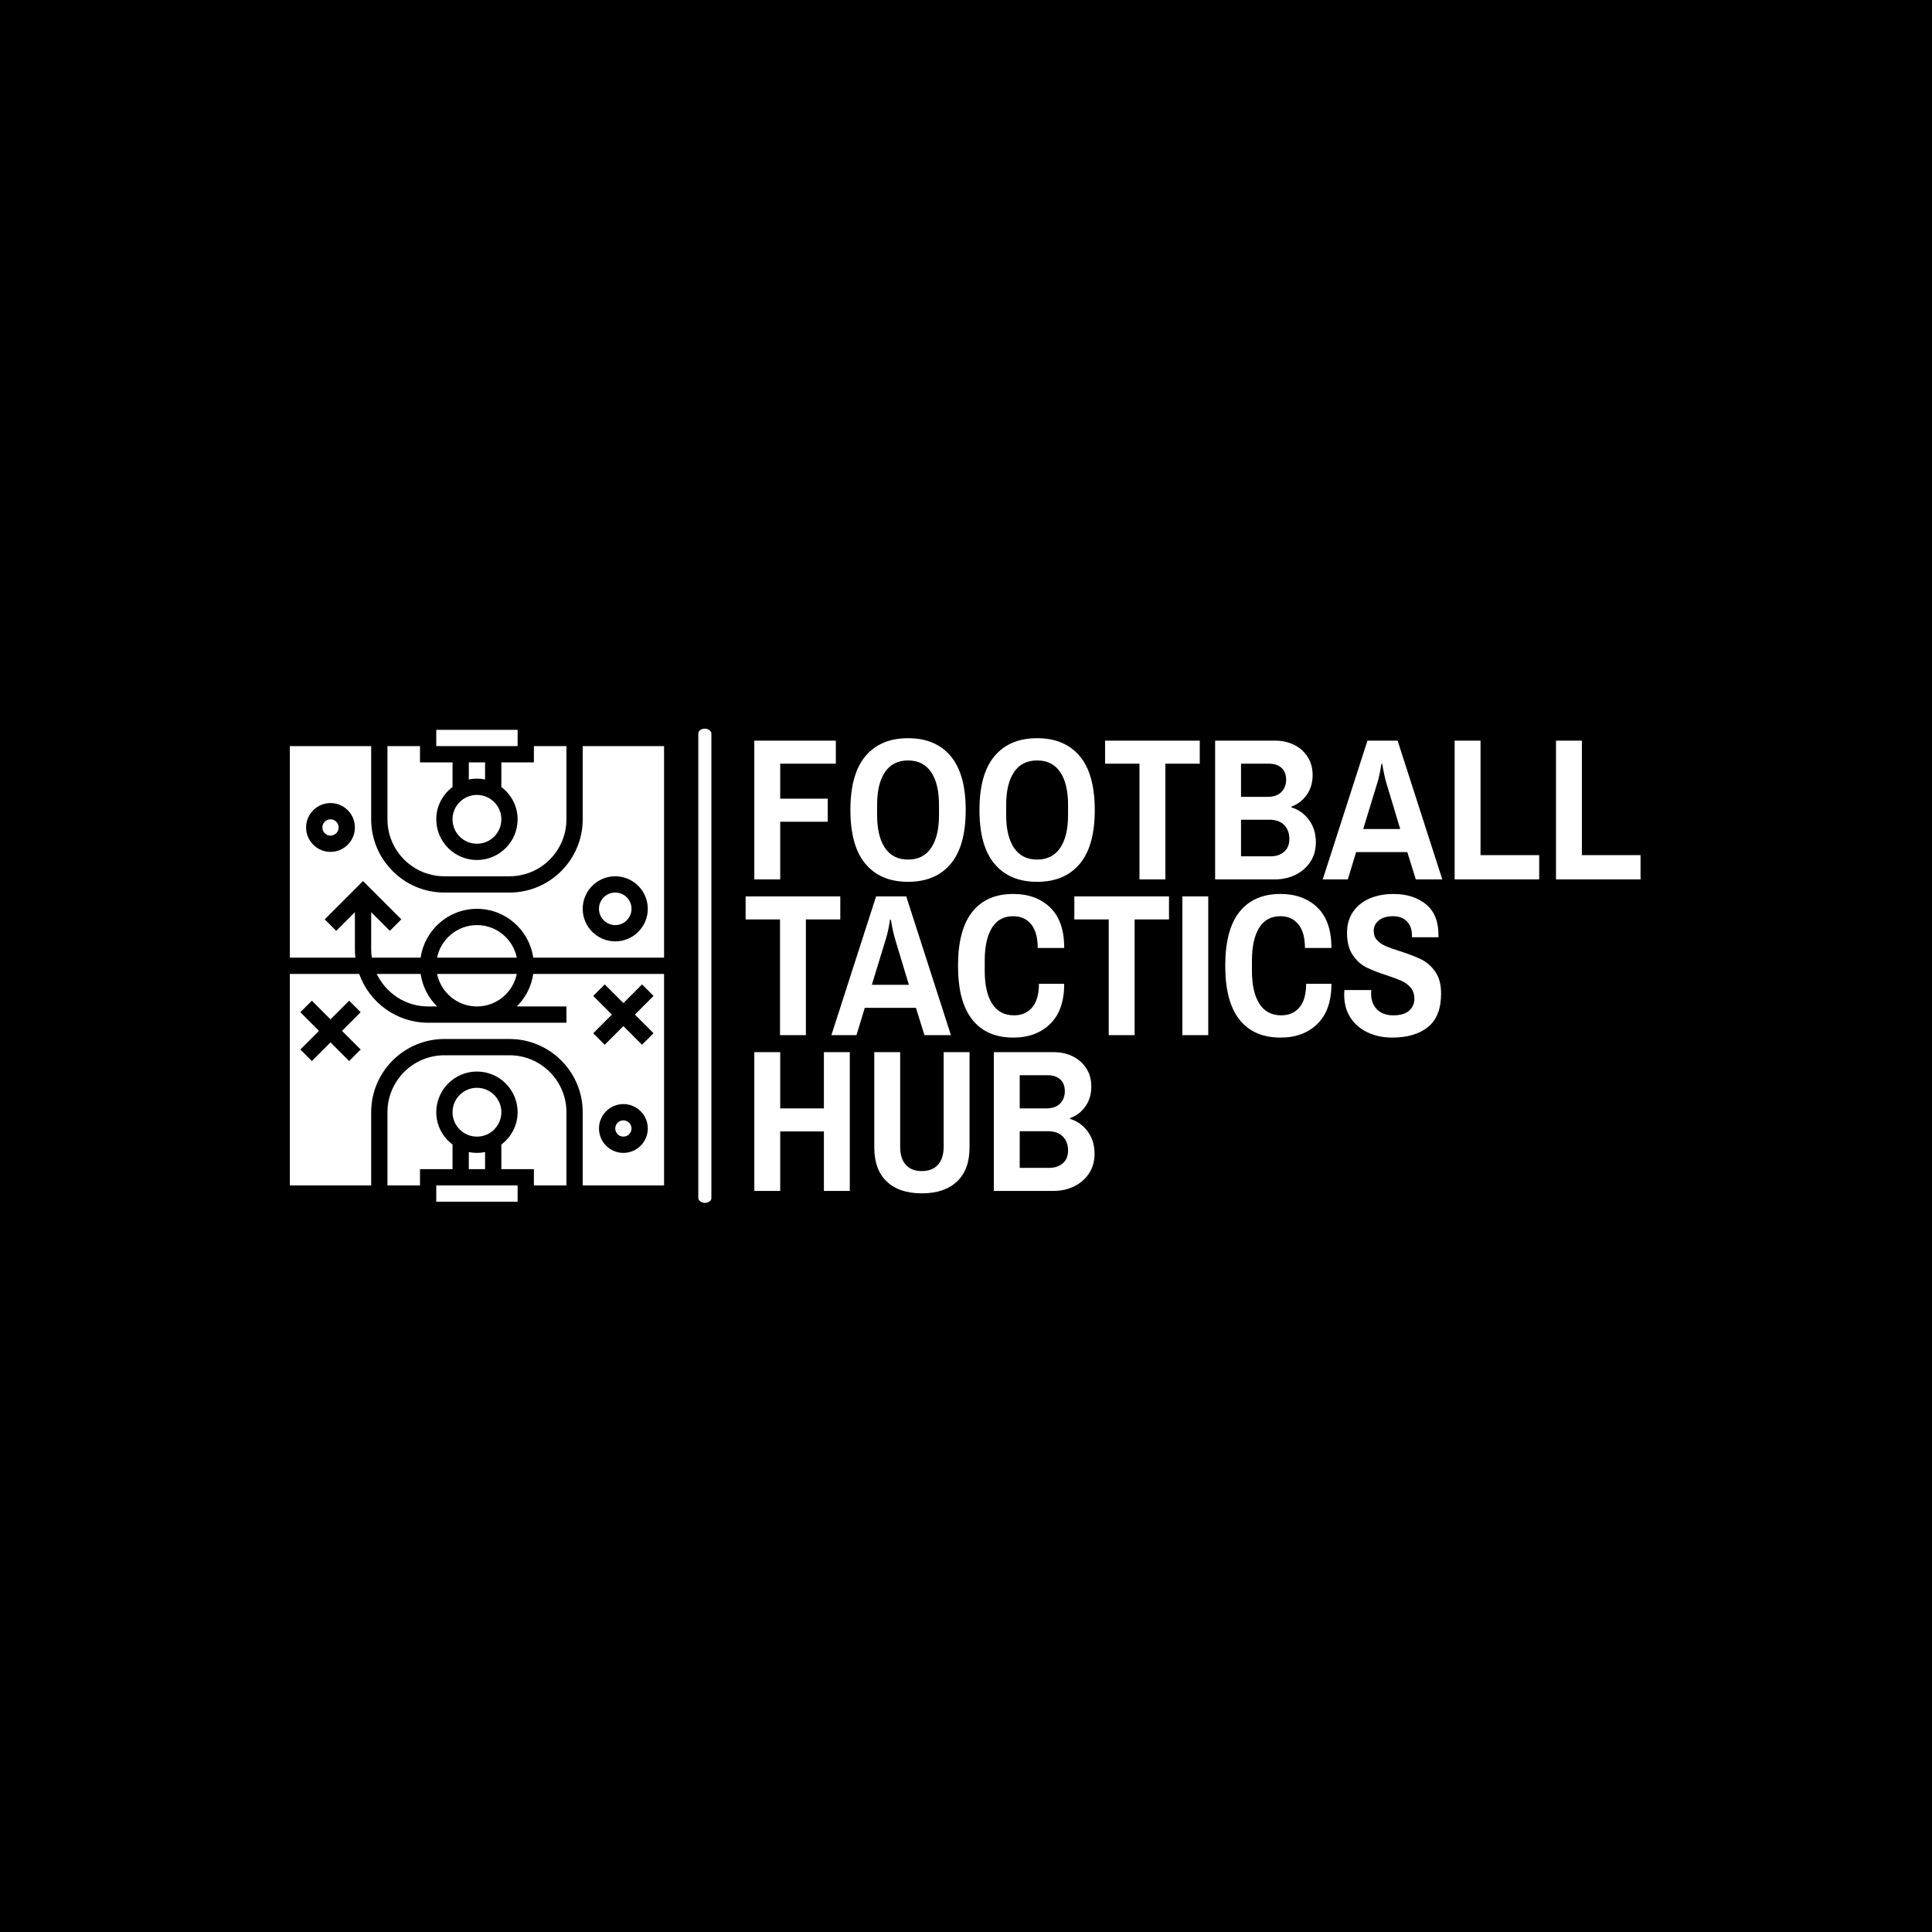 <svg xmlns="http://www.w3.org/2000/svg" version="1.1" xmlns:xlink="http://www.w3.org/1999/xlink" xmlns:svgjs="http://svgjs.dev/svgjs" width="1000" height="1000" viewBox="0 0 1000 1000"><rect width="1000" height="1000" fill="#000000"></rect><g transform="matrix(0.7,0,0,0.7,149.576,377.031)"><svg viewBox="0 0 396 139" data-background-color="#ffffff" preserveAspectRatio="xMidYMid meet" height="351" width="1000" xmlns="http://www.w3.org/2000/svg" xmlns:xlink="http://www.w3.org/1999/xlink"><defs></defs><g id="tight-bounds" transform="matrix(1,0,0,1,0.24,0.068)"><svg viewBox="0 0 395.52 138.865" height="138.865" width="395.52"><g><svg viewBox="0 0 572.496 201" height="138.865" width="395.52"><g><rect width="5.544" height="201" x="173.133" y="0" fill="#ffffff" opacity="1" stroke-width="0" stroke="transparent" fill-opacity="1" class="rect-o-0" data-fill-palette-color="primary" rx="1%" id="o-0" data-palette-color="#31c48d"></rect></g><g transform="matrix(1,0,0,1,193.188,0.5)"><svg viewBox="0 0 379.307 200" height="200" width="379.307"><g><svg viewBox="0 0 379.307 200" height="200" width="379.307"><g><svg viewBox="0 0 379.307 200" height="200" width="379.307"><g transform="matrix(1,0,0,1,0,0)"><svg width="379.307" viewBox="0.85 -34.9 221.2 112.5" height="200" data-palette-color="#31c48d"><svg></svg><svg></svg><svg></svg><g class="undefined-text-0" data-fill-palette-color="primary" id="text-0"><path d="M3 0v-34.3h20.15v5.7h-13.75v8.65h11.75v5.7h-11.75v14.25zM41 0.6c-4.533 0-8.04-1.477-10.52-4.43-2.487-2.947-3.73-7.387-3.73-13.32v0c0-5.933 1.243-10.377 3.73-13.33 2.48-2.947 5.987-4.42 10.52-4.42v0c4.533 0 8.043 1.473 10.53 4.42 2.48 2.953 3.72 7.397 3.72 13.33v0c0 5.933-1.24 10.373-3.72 13.32-2.487 2.953-5.997 4.43-10.53 4.43zM41-4.9c2.5 0 4.4-0.96 5.7-2.88 1.3-1.913 1.95-4.62 1.95-8.12v0-2.5c0-3.5-0.65-6.21-1.95-8.13-1.3-1.913-3.2-2.87-5.7-2.87v0c-2.5 0-4.4 0.957-5.7 2.87-1.3 1.92-1.95 4.63-1.95 8.13v0 2.5c0 3.5 0.65 6.207 1.95 8.12 1.3 1.92 3.2 2.88 5.7 2.88zM72.9 0.6c-4.533 0-8.04-1.477-10.52-4.43-2.487-2.947-3.73-7.387-3.73-13.32v0c0-5.933 1.243-10.377 3.73-13.33 2.48-2.947 5.987-4.42 10.52-4.42v0c4.533 0 8.043 1.473 10.53 4.42 2.48 2.953 3.72 7.397 3.72 13.33v0c0 5.933-1.24 10.373-3.72 13.32-2.487 2.953-5.997 4.43-10.53 4.43zM72.9-4.9c2.5 0 4.4-0.96 5.7-2.88 1.3-1.913 1.95-4.62 1.95-8.12v0-2.5c0-3.5-0.65-6.21-1.95-8.13-1.3-1.913-3.2-2.87-5.7-2.87v0c-2.5 0-4.4 0.957-5.7 2.87-1.3 1.92-1.95 4.63-1.95 8.13v0 2.5c0 3.5 0.65 6.207 1.95 8.12 1.3 1.92 3.2 2.88 5.7 2.88zM98.2 0v-28.6h-8.5v-5.7h23.4v5.7h-8.5v28.6zM116.9 0v-34.3h14.75c1.8 0 3.41 0.357 4.83 1.07 1.413 0.72 2.52 1.72 3.32 3 0.8 1.287 1.2 2.763 1.2 4.43v0c0 1.9-0.49 3.54-1.47 4.92-0.987 1.387-2.247 2.347-3.78 2.88v0 0.2c1.767 0.533 3.217 1.567 4.35 3.1 1.133 1.533 1.7 3.367 1.7 5.5v0c0 1.867-0.457 3.49-1.37 4.87-0.92 1.387-2.147 2.453-3.68 3.2-1.533 0.753-3.233 1.13-5.1 1.13v0zM123.3-20.4h6.6c1.467 0 2.593-0.4 3.38-1.2 0.78-0.8 1.17-1.817 1.17-3.05v0c0-1.267-0.383-2.243-1.15-2.93-0.767-0.68-1.8-1.02-3.1-1.02v0h-6.9zM123.3-5.7h7.3c1.367 0 2.483-0.377 3.35-1.13 0.867-0.747 1.3-1.803 1.3-3.17v0c0-1.4-0.423-2.543-1.27-3.43-0.853-0.88-2.08-1.32-3.68-1.32v0h-7zM143.5 0l11.05-34.3h7.45l11.05 34.3h-6.55l-2.1-6.75h-12.65l-2.05 6.75zM153.5-12.45h9.15l-3.45-11.45c-0.333-1.133-0.667-2.683-1-4.65v0h-0.2c-0.333 2.1-0.667 3.65-1 4.65v0zM176.1 0v-34.3h6.4v28.3h14.5v6zM201.15 0v-34.3h6.4v28.3h14.5v6z" data-fill-palette-color="primary" fill="#ffffff" opacity="1"></path><path d="M9.35 38.5v-28.6h-8.5v-5.7h23.4v5.7h-8.5v28.6zM22.05 38.5l11.05-34.3h7.45l11.05 34.3h-6.55l-2.1-6.75h-12.65l-2.05 6.75zM32.05 26.05h9.15l-3.45-11.45c-0.333-1.133-0.667-2.683-1-4.65v0h-0.2c-0.333 2.1-0.667 3.65-1 4.65v0zM67 39.1c-4.4 0-7.773-1.477-10.12-4.43-2.353-2.947-3.53-7.387-3.53-13.32v0c0-5.933 1.177-10.377 3.53-13.33 2.347-2.947 5.72-4.42 10.12-4.42v0c3.767 0 6.81 1.117 9.13 3.35 2.313 2.233 3.47 5.567 3.47 10v0h-6.55c0-2.567-0.54-4.517-1.62-5.85-1.087-1.333-2.563-2-4.43-2v0c-2.333 0-4.09 0.957-5.27 2.87-1.187 1.92-1.78 4.63-1.78 8.13v0 2.5c0 3.5 0.61 6.207 1.83 8.12 1.213 1.92 3.02 2.88 5.42 2.88v0c1.9 0 3.4-0.66 4.5-1.98 1.1-1.313 1.65-3.253 1.65-5.82v0h6.25c0 4.333-1.15 7.633-3.45 9.9-2.3 2.267-5.35 3.4-9.15 3.4zM90.6 38.5v-28.6h-8.5v-5.7h23.4v5.7h-8.5v28.6zM108.8 38.5v-34.3h6.4v34.3zM133.05 39.1c-4.4 0-7.777-1.477-10.13-4.43-2.347-2.947-3.52-7.387-3.52-13.32v0c0-5.933 1.173-10.377 3.52-13.33 2.353-2.947 5.73-4.42 10.13-4.42v0c3.767 0 6.81 1.117 9.13 3.35 2.313 2.233 3.47 5.567 3.47 10v0h-6.55c0-2.567-0.543-4.517-1.63-5.85-1.08-1.333-2.553-2-4.42-2v0c-2.333 0-4.09 0.957-5.27 2.87-1.187 1.92-1.78 4.63-1.78 8.13v0 2.5c0 3.5 0.61 6.207 1.83 8.12 1.213 1.92 3.02 2.88 5.42 2.88v0c1.9 0 3.4-0.66 4.5-1.98 1.1-1.313 1.65-3.253 1.65-5.82v0h6.25c0 4.333-1.15 7.633-3.45 9.9-2.3 2.267-5.35 3.4-9.15 3.4zM160.65 39.1c-2.167 0-4.15-0.41-5.95-1.23-1.8-0.813-3.233-2.02-4.3-3.62-1.067-1.6-1.6-3.533-1.6-5.8v0l0.05-1.1h6.65l-0.05 0.8c0 1.667 0.483 2.99 1.45 3.97 0.967 0.987 2.317 1.48 4.05 1.48v0c1.767 0 3.077-0.393 3.93-1.18 0.847-0.78 1.27-1.737 1.27-2.87v0c0-1.133-0.3-2.06-0.9-2.78-0.6-0.713-1.34-1.27-2.22-1.67-0.887-0.4-2.13-0.867-3.73-1.4v0c-2.1-0.667-3.8-1.333-5.1-2-1.3-0.667-2.407-1.683-3.32-3.05-0.92-1.367-1.38-3.183-1.38-5.45v0c0-2.067 0.517-3.827 1.55-5.28 1.033-1.447 2.417-2.53 4.15-3.25 1.733-0.713 3.65-1.07 5.75-1.07v0c3.267 0 5.943 0.84 8.03 2.52 2.08 1.687 3.12 4.213 3.12 7.58v0 0.6h-6.55v-0.45c0-1.467-0.417-2.627-1.25-3.48-0.833-0.847-1.967-1.27-3.4-1.27v0c-1.5 0-2.673 0.34-3.52 1.02-0.853 0.687-1.28 1.563-1.28 2.63v0c0 0.933 0.283 1.7 0.85 2.3 0.567 0.6 1.277 1.083 2.13 1.45 0.847 0.367 2.02 0.783 3.52 1.25v0c2.167 0.7 3.917 1.373 5.25 2.02 1.333 0.653 2.483 1.663 3.45 3.03 0.967 1.367 1.45 3.167 1.45 5.4v0c0 3.767-1.073 6.527-3.22 8.28-2.153 1.747-5.113 2.62-8.88 2.62z" data-fill-palette-color="primary" fill="#ffffff" opacity="1"></path><path d="M3 77v-34.3h6.4v13.9h10.8v-13.9h6.4v34.3h-6.4v-14.7h-10.8v14.7zM44.4 77.6c-3.733 0-6.623-0.977-8.67-2.93-2.053-1.947-3.08-4.753-3.08-8.42v0-23.55h6.4v23.35c0 1.967 0.467 3.467 1.4 4.5 0.933 1.033 2.25 1.55 3.95 1.55v0c1.7 0 3.027-0.517 3.98-1.55 0.947-1.033 1.42-2.533 1.42-4.5v0-23.35h6.4v23.55c0 3.667-1.033 6.473-3.1 8.42-2.067 1.953-4.967 2.93-8.7 2.93zM62.2 77v-34.3h14.75c1.8 0 3.41 0.357 4.83 1.07 1.413 0.72 2.52 1.72 3.32 3 0.8 1.287 1.2 2.763 1.2 4.43v0c0 1.9-0.49 3.54-1.47 4.92-0.987 1.387-2.247 2.347-3.78 2.88v0 0.2c1.767 0.533 3.217 1.567 4.35 3.1 1.133 1.533 1.7 3.367 1.7 5.5v0c0 1.867-0.457 3.49-1.37 4.87-0.92 1.387-2.147 2.453-3.68 3.2-1.533 0.753-3.233 1.13-5.1 1.13v0zM68.6 56.6h6.6c1.467 0 2.593-0.4 3.38-1.2 0.78-0.8 1.17-1.817 1.17-3.05v0c0-1.267-0.383-2.243-1.15-2.93-0.767-0.68-1.8-1.02-3.1-1.02v0h-6.9zM68.6 71.3h7.3c1.367 0 2.483-0.377 3.35-1.13 0.867-0.747 1.3-1.803 1.3-3.17v0c0-1.4-0.423-2.543-1.27-3.43-0.853-0.88-2.08-1.32-3.68-1.32v0h-7z" data-fill-palette-color="primary" fill="#ffffff" opacity="1"></path></g></svg></g></svg></g></svg></g></svg></g><g transform="matrix(1,0,0,1,0,0.5)"><svg viewBox="0 0 158.621 200" height="200" width="158.621"><g><svg xmlns="http://www.w3.org/2000/svg" xmlns:xlink="http://www.w3.org/1999/xlink" version="1.1" x="0" y="0" viewBox="9 3.007 46 58" style="enable-background:new 0 0 64 64;" xml:space="preserve" height="200" width="158.621" class="icon-icon-0" data-fill-palette-color="accent" id="icon-0"><g fill="#096a2e" data-fill-palette-color="accent"><circle cx="32" cy="50.007" r="3.0" fill="#ffffff" data-fill-palette-color="accent"></circle><circle cx="50" cy="52.007" r="1.0" fill="#ffffff" data-fill-palette-color="accent"></circle><path d="M31 54.906v2.101h2v-2.101c-0.323 0.066-0.658 0.101-1 0.101S31.323 54.972 31 54.906z" fill="#ffffff" data-fill-palette-color="accent"></path><path d="M36 43.007h-8c-3.859 0-7 3.141-7 7v9h4v-2h4v-3.026c-1.207-0.914-2-2.348-2-3.974 0-2.757 2.243-5 5-5s5 2.243 5 5c0 1.627-0.793 3.061-2 3.974v3.026h4v2h4v-9C43 46.148 39.859 43.007 36 43.007z" fill="#ffffff" data-fill-palette-color="accent"></path><rect x="27" y="59.007" width="10" height="2" fill="#ffffff" data-fill-palette-color="accent"></rect><circle cx="32" cy="14.007" r="3.0" fill="#ffffff" data-fill-palette-color="accent"></circle><rect x="27" y="3.007" width="10" height="2" fill="#ffffff" data-fill-palette-color="accent"></rect><path d="M33 9.108V7.007h-2v2.101c0.323-0.066 0.658-0.101 1-0.101S32.677 9.042 33 9.108z" fill="#ffffff" data-fill-palette-color="accent"></path><path d="M28 21.007h8c3.859 0 7-3.141 7-7v-9h-4v2h-4v3.026c1.207 0.914 2 2.348 2 3.974 0 2.757-2.243 5-5 5s-5-2.243-5-5c0-1.627 0.793-3.061 2-3.974V7.007h-4v-2h-4v9C21 17.867 24.141 21.007 28 21.007z" fill="#ffffff" data-fill-palette-color="accent"></path><circle cx="14" cy="15.007" r="1.0" fill="#ffffff" data-fill-palette-color="accent"></circle><circle cx="49" cy="25.007" r="2.0" fill="#ffffff" data-fill-palette-color="accent"></circle><path d="M32 37.007c2.414 0 4.434-1.721 4.899-4h-9.798C27.566 35.287 29.586 37.007 32 37.007z" fill="#ffffff" data-fill-palette-color="accent"></path><path d="M19.685 33.007c1.126 2.361 3.53 4 6.315 4h1.111c-1.074-1.051-1.807-2.444-2.031-4H19.685z" fill="#ffffff" data-fill-palette-color="accent"></path><path d="M45 5.007v9c0 4.963-4.037 9-9 9h-8c-4.963 0-9-4.037-9-9v-9H9v26h8.059c-0.037-0.329-0.059-0.662-0.059-1v-4.586l-2.293 2.293L13.293 26.3 18 21.593l4.707 4.707-1.414 1.414L19 25.421v4.586c0 0.34 0.033 0.672 0.08 1h6c0.488-3.386 3.401-6 6.92-6s6.432 2.614 6.92 6H55v-26H45zM14 18.007c-1.654 0-3-1.346-3-3s1.346-3 3-3 3 1.346 3 3S15.654 18.007 14 18.007zM49 29.007c-2.206 0-4-1.794-4-4s1.794-4 4-4 4 1.794 4 4S51.206 29.007 49 29.007z" fill="#ffffff" data-fill-palette-color="accent"></path><path d="M32 27.007c-2.414 0-4.434 1.721-4.899 4h9.798C36.434 28.728 34.414 27.007 32 27.007z" fill="#ffffff" data-fill-palette-color="accent"></path><path d="M36.889 37.007H43v2H26c-3.91 0-7.236-2.51-8.475-6H9v26h10v-9c0-4.963 4.037-9 9-9h8c4.963 0 9 4.037 9 9v9h10v-26H38.92C38.696 34.564 37.964 35.957 36.889 37.007zM17.707 42.3l-1.414 1.414L14 41.421l-2.293 2.293L10.293 42.3l2.293-2.293-2.293-2.293 1.414-1.414L14 38.593l2.293-2.293 1.414 1.414-2.293 2.293L17.707 42.3zM50 55.007c-1.654 0-3-1.346-3-3s1.346-3 3-3 3 1.346 3 3S51.654 55.007 50 55.007zM46.293 35.714l1.414-1.414L50 36.593l2.293-2.293 1.414 1.414-2.293 2.293 2.293 2.293-1.414 1.414L50 39.421l-2.293 2.293L46.293 40.3l2.293-2.293L46.293 35.714z" fill="#ffffff" data-fill-palette-color="accent"></path></g></svg></g></svg></g></svg></g></svg><rect width="395.52" height="138.865" fill="none" stroke="none" visibility="hidden"></rect></g></svg></g></svg>